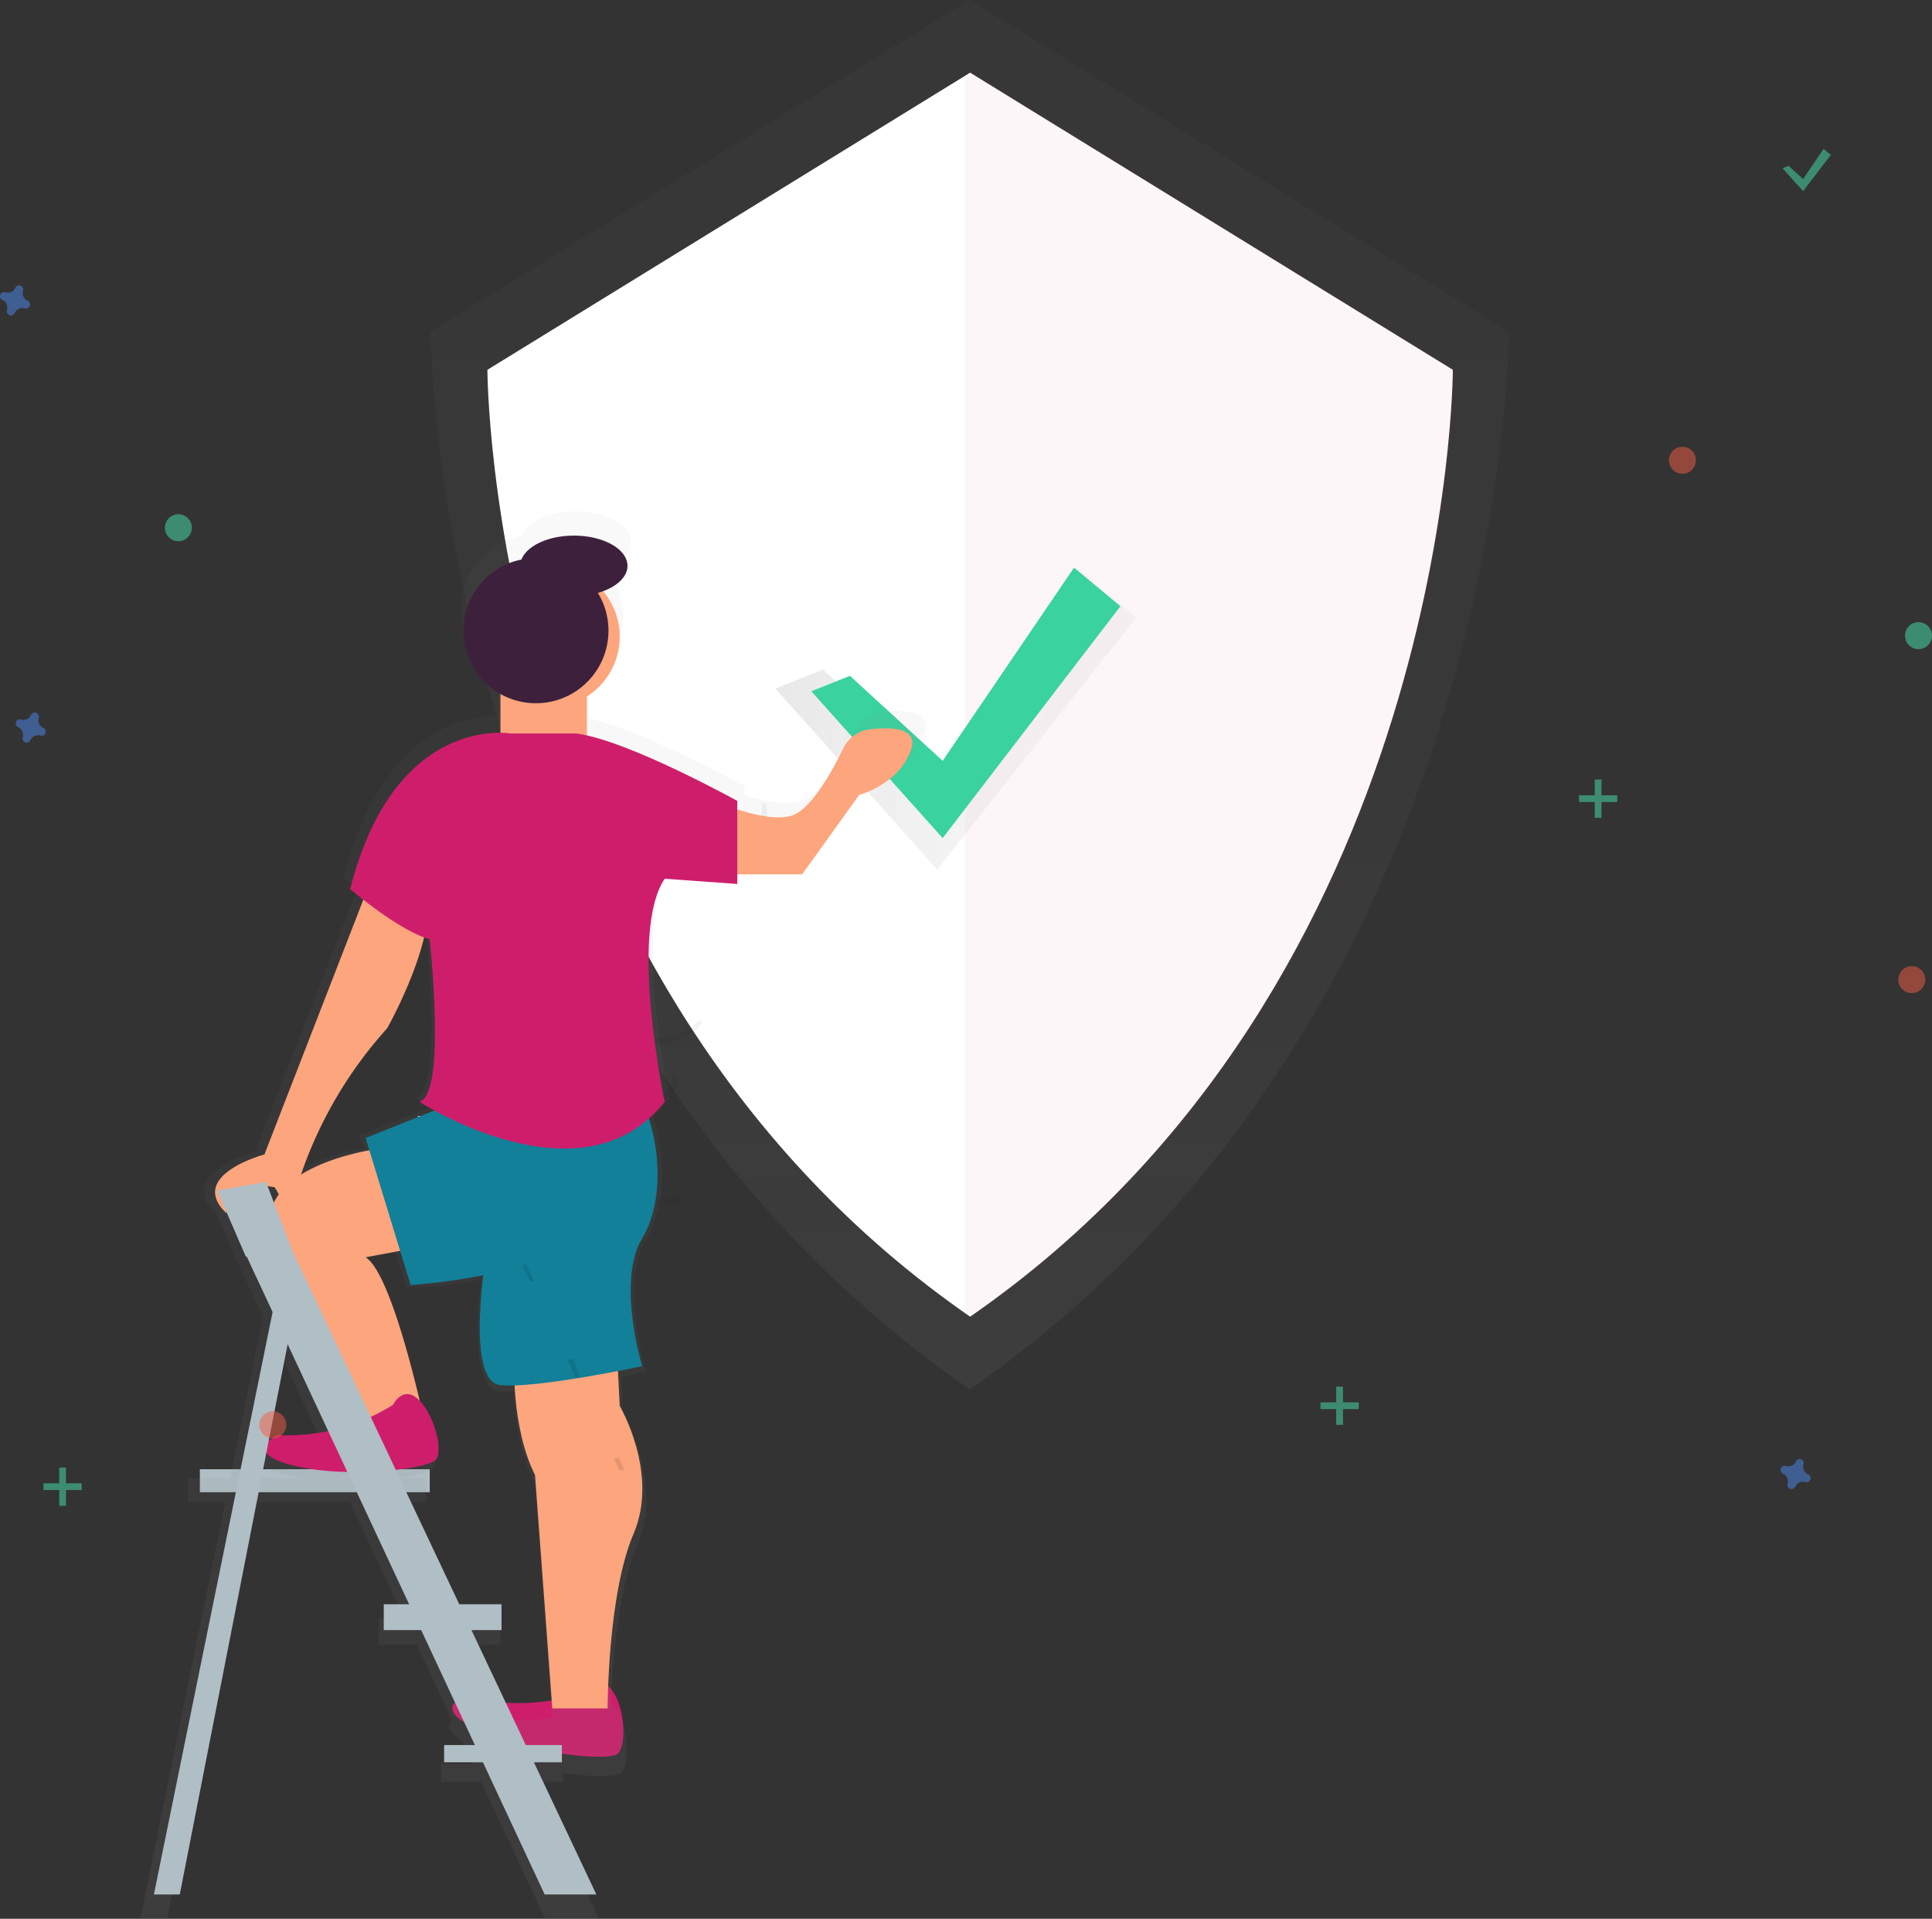 <svg xmlns="http://www.w3.org/2000/svg" xmlns:xlink="http://www.w3.org/1999/xlink" viewBox="0 0 370.001 367.449">
  <rect x="0" y="0" width="370.001" height="367.449" fill="#333333" stroke="none"/>
  <defs>
    <style>
      .cls-1, .cls-17, .cls-18, .cls-19 {
        opacity: 0.5;
      }

      .cls-2 {
        fill: url(#linear-gradient);
      }

      .cls-3 {
        fill: #fff;
      }

      .cls-12, .cls-4 {
        fill: #ce1e6b;
      }

      .cls-4 {
        opacity: 0.04;
      }

      .cls-5 {
        opacity: 0.7;
      }

      .cls-6 {
        fill: url(#linear-gradient-2);
      }

      .cls-7 {
        fill: #3ad29f;
      }

      .cls-8 {
        opacity: 0.05;
      }

      .cls-9 {
        fill: #eceff1;
      }

      .cls-10 {
        opacity: 0.1;
      }

      .cls-11 {
        fill: #b0bec5;
      }

      .cls-13 {
        fill: url(#linear-gradient-3);
      }

      .cls-14 {
        fill: #fda57d;
      }

      .cls-15 {
        fill: #118098;
      }

      .cls-16 {
        fill: #3d213c;
      }

      .cls-17 {
        fill: #4d8af0;
      }

      .cls-18 {
        fill: #f55f44;
      }

      .cls-19, .cls-20 {
        fill: #47e6b1;
      }
    </style>
    <linearGradient id="linear-gradient" x1="0.5" y1="1" x2="0.5" gradientUnits="objectBoundingBox">
      <stop offset="0" stop-color="gray" stop-opacity="0.251"/>
      <stop offset="0.54" stop-color="gray" stop-opacity="0.122"/>
      <stop offset="1" stop-color="gray" stop-opacity="0.102"/>
    </linearGradient>
    <linearGradient id="linear-gradient-2" x1="0" y1="0.5" x2="1" y2="0.5" xlink:href="#linear-gradient"/>
    <linearGradient id="linear-gradient-3" y2="0" xlink:href="#linear-gradient"/>
  </defs>
  <g id="Group_793" data-name="Group 793" transform="translate(-1083.216 -268.313)">
    <g id="Group_770" data-name="Group 770" class="cls-1" transform="translate(1165.693 268.313)">
      <path id="Path_1226" data-name="Path 1226" class="cls-2" d="M427.244,79.05,324,142.586s0,131.05,103.244,202.518c103.244-71.469,103.244-202.518,103.244-202.518Z" transform="translate(-324 -79.05)"/>
    </g>
    <path id="Path_1227" data-name="Path 1227" class="cls-3" d="M424.746,89.75l-92.446,56.9s0,117.335,92.446,181.328c92.446-64,92.446-181.328,92.446-181.328Z" transform="translate(844.261 192.478)"/>
    <path id="Path_1228" data-name="Path 1228" class="cls-4" d="M600.58,89.75l-1.58.97V326.868c.524.37,1.049.744,1.58,1.111,92.446-64,92.446-181.328,92.446-181.328Z" transform="translate(668.979 192.478)"/>
    <g id="Group_771" data-name="Group 771" class="cls-5" transform="translate(1231.702 377.446)">
      <path id="Path_1229" data-name="Path 1229" class="cls-6" d="M354.044,321.832l21.89,20.064,27.138-39.146,10.945,9.124-38.083,48.266-31.013-34.66Z" transform="translate(-344.92 -302.75)"/>
    </g>
    <path id="Path_1230" data-name="Path 1230" class="cls-7" d="M368.321,322.468l17.756,16.275,25.158-36.994,8.878,7.4-34.036,44.391L360.92,325.426Z" transform="translate(877.671 75.266)"/>
    <path id="Path_1233" data-name="Path 1233" class="cls-8" d="M390.167,605.545l9.967-1.856-7.884-12.749s-.232.026-.642.09l7.828,12.659-9.967,1.856c3.707,2.316,7.884,22.023,7.884,22.023l-9.9,2.062.034.138,10.549-2.2S393.874,607.861,390.167,605.545Z" transform="translate(789.111 -123.425)"/>
    <path id="Path_1240" data-name="Path 1240" class="cls-8" d="M269.55,583.206v1.167l13.933-1.783v-1.33Z" transform="translate(929.701 -83.899)"/>
    <path id="Path_1242" data-name="Path 1242" class="cls-8" d="M436.405,606a5.231,5.231,0,0,1-1.511,3.953c-5.6,5.8-19.117,7.41-23.444,7.78l.03.1s18.083-.926,24.8-7.884A5.205,5.205,0,0,0,437.8,606.2" transform="translate(775.444 -132.001)"/>
    <path id="Path_1244" data-name="Path 1244" class="cls-8" d="M223.084,512.52l-.934.189,4.5,13.408.564-.1Z" transform="translate(956.693 -44.755)"/>
    <path id="Path_1245" data-name="Path 1245" class="cls-8" d="M338.91,406.36l.921.28.3,8.435H338.91Z" transform="translate(890.205 15.697)"/>
    <path id="Path_1246" data-name="Path 1246" class="cls-8" d="M222.036,434.52l-.306.8,8.232,5.15.233-.9Z" transform="translate(956.932 -0.339)"/>
    <path id="Path_1247" data-name="Path 1247" class="cls-8" d="M413.361,579.15l-1.361.543s22.858,11.074,30.393,1.369l-.25-.861S435.211,589.488,413.361,579.15Z" transform="translate(775.131 -116.711)"/>
    <path id="Path_1251" data-name="Path 1251" class="cls-9" d="M186.309,546.635l-.469-.995h6.553l.232.5Z" transform="translate(977.369 -63.615)"/>
    <path id="Path_1252" data-name="Path 1252" class="cls-10" d="M186.309,546.635l-.469-.995h6.553l.232.5Z" transform="translate(977.369 -63.615)"/>
    <path id="Path_1253" data-name="Path 1253" class="cls-10" d="M193.7,563.26l2.024,4.314-.237,1.2-2.093-4.013Z" transform="translate(973.07 -73.649)"/>
    <path id="Path_1254" data-name="Path 1254" class="cls-10" d="M190.433,611.87l-.6,3.079h1.046l.487-3.079Z" transform="translate(975.097 -101.329)"/>
    <g id="Group_785" data-name="Group 785" transform="translate(1110.105 366.218)">
      <rect id="Rectangle_1821" data-name="Rectangle 1821" class="cls-11" width="44.022" height="4.402" transform="translate(11.387 183.448)"/>
      <g id="Group_784" data-name="Group 784">
        <g id="Group_782" data-name="Group 782">
          <path id="Path_1237" data-name="Path 1237" class="cls-12" d="M446.519,759.082a38.194,38.194,0,0,1-22.841,1s-7.612,1.654,1.654,6.29,25.491,6.29,27.145,4.636,1.322-8.608-1-11.916S446.519,759.082,446.519,759.082Z" transform="translate(-361.013 -533.13)"/>
          <g id="Group_783" data-name="Group 783">
            <g id="Group_781" data-name="Group 781">
              <g id="Group_779" data-name="Group 779">
                <g id="Group_778" data-name="Group 778">
                  <g id="Group_780" data-name="Group 780">
                    <g id="Group_777" data-name="Group 777">
                      <g id="Group_772" data-name="Group 772" class="cls-1">
                        <path id="Path_1231" data-name="Path 1231" class="cls-13" d="M465.541,430.927a6.659,6.659,0,0,0-5.2,3.751c-2.133,4.421-6.363,12.168-10.249,13.385-2.527.787-6.21.123-9.456-.824l-1.322-.406h0v-1.678s-18.992-10.538-29.838-13v-7.722a14.049,14.049,0,0,0,3.228-20.9c2.908-1.07,4.826-2.92,4.826-5.029,0-3.314-4.759-6-10.624-6-5.1,0-9.364,2.029-10.391,4.74a14.4,14.4,0,0,0-4.181,26.678V431.6c-5.829-.055-22.534,2.392-29.826,31,0,0,1.033.885,2.632,2.127h0l-.215.559-19.386,49.937s-15.426,4.113-7.544,11.682a1.9,1.9,0,0,0-.037-.314l3.873,8.915.689,1.476h0l4.568,9.751h0l-.455,2.22h0l-5.853,28.725h-8.06v4.556h7.114L323.6,662.019h5.128l15.641-79.781h19.355l10.409,22.226h-4.919v5.128h7.378l6.677,14.393c-.812.818-.9,2.072,1.845,3.886l2.127,4.538h-6.062v3.418h7.667l12.3,26.216H411.4L399,635.827h5.533V634.1c5.626.818,10.268.818,11.122-.037,1.715-1.716,1.371-8.915-1.027-12.34a4.407,4.407,0,0,0-.922-.99c.283-7.194,1.3-21.519,5.035-30.2,5.14-12-2.742-25.368-2.742-25.368l-.246-4.974V558.2c2.828-.541,4.7-.941,4.7-.941s-5.14-16.8,0-25.368c3.572-5.952,3.83-14.713,1.709-22.5h0v-.055q-.16-.578-.332-1.144v-.061h0a25.506,25.506,0,0,0,3.117-3.32s-7.2-33.595,0-44.225l14.4,1.027V459.72h12.856l11.313-15.771s7.882-2.06,10.286-8.915C475.329,430.515,469.623,430.466,465.541,430.927Zm-95.662,59.3a83.786,83.786,0,0,0,6.984-16.68h0v-.031q.172-.615.326-1.279h0c.369.135.726.258,1.076.35,0,0,3.431,30.852-2.06,32.223,0,0,1.1.713,3,1.746h0l-2.017.805h0l-11.608,4.642.744,2.459h0c-.418.08-.885.172-1.383.277h0a39.4,39.4,0,0,0-12.161,4.55h0A83.656,83.656,0,0,1,369.879,490.228ZM348.4,523.152a10.585,10.585,0,0,0-1,1.635l-1.23-3.252c.461.055.935.129,1.445.221C347.6,521.763,347.935,522.335,348.4,523.152Zm1.34,31.725.35-1.777h0l7.956,16.982a41.267,41.267,0,0,1-9.923.824,7.176,7.176,0,0,0-1.758,1.18l3.375-17.215Zm-4.47,22.792.615-3.253c.615.824,2.109,1.691,5.263,2.5a36.711,36.711,0,0,0,3.855.75Zm41.292,31.922h5.988v-5.128h-8.411l-10.489-22.226h4.685v-4.556H372.75c3.732-.486,6.444-1.23,6.935-2,1.273-1.98-.436-8.608-3.345-11.577-1.931-8.159-6.523-25.823-10.723-28.448l6.013-1.119h.061l.775-.141,2.066,6.763a108.933,108.933,0,0,0,14.4-1.931v.074a113.2,113.2,0,0,1-12.069,1.685l.043.147a107.369,107.369,0,0,0,11.946-1.463c-.867,7.667-1.611,20.861,3.48,21.347a22.6,22.6,0,0,0,2.8.055h0V562.8h.111c.369,4.673,1.365,10.907,3.941,16.059l3.308,44.674a41.382,41.382,0,0,1-9.155.406L386.578,609.6Z" transform="translate(-323.6 -392.5)"/>
                      </g>
                      <path id="Path_1232" data-name="Path 1232" class="cls-14" d="M385.143,590.94s-28.467,3.308-19.859,20.523a195.518,195.518,0,0,1,13.078,34.923l15.063-3.142s-5.958-28.135-11.258-31.449l14.233-2.65Z" transform="translate(-339.031 -468.932)"/>
                      <path id="Path_1234" data-name="Path 1234" class="cls-12" d="M386.891,669.532a38.221,38.221,0,0,1-22.134,5.8s-7.089,3.228,2.945,5.8,26.241.756,27.508-1.229-.529-8.694-3.492-11.436S386.891,669.532,386.891,669.532Z" transform="translate(-338.516 -498.411)"/>
                      <path id="Path_1235" data-name="Path 1235" class="cls-14" d="M440.039,653.92s-.664,12.911,3.972,22.177l3.308,44.686h10.594s0-21.845,4.968-33.435-2.65-24.495-2.65-24.495l-.664-13.244Z" transform="translate(-368.436 -491.53)"/>
                      <path id="Path_1236" data-name="Path 1236" class="cls-15" d="M430.615,599.57s-4.3,25.159,2.65,25.823,27.145-3.64,27.145-3.64-4.968-16.219,0-24.5,3.308-22.177-2.318-30.785-11.916,0-11.916,0Z" transform="translate(-364.311 -458.035)"/>
                      <circle id="Ellipse_92" data-name="Ellipse 92" class="cls-14" cx="13.569" cy="13.569" r="13.569" transform="translate(64.656 10.452)"/>
                      <rect id="Rectangle_1820" data-name="Rectangle 1820" class="cls-14" width="16.551" height="14.897" transform="translate(68.954 30.975)"/>
                      <path id="Path_1238" data-name="Path 1238" class="cls-14" d="M375.844,511l-19.533,50.318s-14.9,3.972-7.28,11.258c0,0-1.322-6.954,9.266-4.968,0,0,2.982,4.968,2.982,6.622s3.406-5.534,2.035-9.05a80.734,80.734,0,0,1,16.5-28.024s8.276-14.565,7.944-24.5Z" transform="translate(-332.56 -438.142)"/>
                      <path id="Path_1239" data-name="Path 1239" class="cls-14" d="M499.8,473.516s10.594,4.968,15.887,3.308c3.75-1.174,7.833-8.657,9.9-12.912a6.431,6.431,0,0,1,5.017-3.6c3.941-.474,9.456-.424,7.925,3.941-2.318,6.622-9.93,8.608-9.93,8.608l-10.926,15.217h-19.2Z" transform="translate(-390.954 -418.544)"/>
                      <circle id="Ellipse_93" data-name="Ellipse 93" class="cls-16" cx="13.901" cy="13.901" r="13.901" transform="translate(61.84 8.964)"/>
                      <ellipse id="Ellipse_94" data-name="Ellipse 94" class="cls-16" cx="10.262" cy="5.792" rx="10.262" ry="5.792" transform="translate(72.76 4.66)"/>
                      <path id="Path_1241" data-name="Path 1241" class="cls-15" d="M415.269,571.01l-21.519,8.608,8.608,28.135s25.823-1.322,35.421-11.258S421.891,566.7,421.891,566.7Z" transform="translate(-350.619 -459.596)"/>
                      <path id="Path_1243" data-name="Path 1243" class="cls-12" d="M419.715,461.63s-22.177-3.972-30.785,29.795c0,0,9.266,7.944,15.229,9.6,0,0,3.308,29.8-1.986,31.117,0,0,31.117,20.191,47,0,0,0-6.954-32.439,0-42.7l13.9,1V474.541s-20.855-11.583-30.785-12.912Z" transform="translate(-348.763 -419.071)"/>
                    </g>
                  </g>
                  <path id="Path_1248" data-name="Path 1248" class="cls-11" d="M176.89,524.018l5.5,12.66h9.358l-5.5-14.307Z" transform="translate(-162.202 -393.949)"/>
                  <path id="Path_1249" data-name="Path 1249" class="cls-11" d="M242.834,666.636h9.9L194.151,542.63l-8.921.689Z" transform="translate(-165.414 -401.753)"/>
                </g>
                <path id="Path_1250" data-name="Path 1250" class="cls-11" d="M157.2,671.586h4.956l22.011-112.25-3.3-3.855Z" transform="translate(-154.618 -406.702)"/>
              </g>
              <rect id="Rectangle_1822" data-name="Rectangle 1822" class="cls-11" width="22.558" height="4.949" transform="translate(46.604 209.308)"/>
            </g>
          </g>
        </g>
        <rect id="Rectangle_1823" data-name="Rectangle 1823" class="cls-11" width="22.558" height="3.302" transform="translate(58.163 236.269)"/>
      </g>
    </g>
    <path id="Path_1255" data-name="Path 1255" class="cls-10" d="M252.28,653.93l1.64,3.47h.87l-1.253-3.47Z" transform="translate(939.535 -125.28)"/>
    <path id="Path_1256" data-name="Path 1256" class="cls-10" d="M273.02,697.78l1.094,2.312h.964l-1.029-2.312Z" transform="translate(927.725 -150.25)"/>
    <path id="Path_1257" data-name="Path 1257" class="cls-10" d="M232.38,611.87l1.46,3.079h.788l-1.541-3.079Z" transform="translate(950.867 -101.329)"/>
    <path id="Path_1259" data-name="Path 1259" class="cls-17" d="M182.921,448.123a1.58,1.58,0,0,1-.861-1.912.763.763,0,0,0,.034-.177h0a.792.792,0,0,0-1.425-.525h0a.762.762,0,0,0-.086.155,1.58,1.58,0,0,1-1.912.861.762.762,0,0,0-.176-.034h0a.792.792,0,0,0-.525,1.425h0a.762.762,0,0,0,.155.086,1.58,1.58,0,0,1,.861,1.912.761.761,0,0,0-.034.177h0a.792.792,0,0,0,1.434.53h0a.764.764,0,0,0,.086-.155,1.58,1.58,0,0,1,1.912-.861.764.764,0,0,0,.176.034h0a.792.792,0,0,0,.525-1.425h0A.763.763,0,0,0,182.921,448.123Z" transform="translate(908.579 -40.43)"/>
    <circle id="Ellipse_95" data-name="Ellipse 95" class="cls-18" cx="2.583" cy="2.583" r="2.583" transform="translate(1402.841 353.873)"/>
    <circle id="Ellipse_96" data-name="Ellipse 96" class="cls-18" cx="2.583" cy="2.583" r="2.583" transform="translate(1132.88 538.583)"/>
    <circle id="Ellipse_97" data-name="Ellipse 97" class="cls-18" cx="2.583" cy="2.583" r="2.583" transform="translate(1446.758 453.332)"/>
    <path id="Path_1261" data-name="Path 1261" class="cls-17" d="M967.921,780.123a1.58,1.58,0,0,1-.861-1.912.755.755,0,0,0,.034-.176h0a.792.792,0,0,0-1.425-.525h0a.772.772,0,0,0-.086.155,1.58,1.58,0,0,1-1.912.861.754.754,0,0,0-.177-.035h0a.792.792,0,0,0-.525,1.425h0a.779.779,0,0,0,.155.086,1.58,1.58,0,0,1,.861,1.912.779.779,0,0,0-.035.177h0a.792.792,0,0,0,1.434.53h0a.764.764,0,0,0,.086-.155,1.58,1.58,0,0,1,1.912-.861.76.76,0,0,0,.177.034h0a.792.792,0,0,0,.525-1.425h0A.756.756,0,0,0,967.921,780.123Z" transform="translate(461.567 -229.484)"/>
    <path id="Path_1262" data-name="Path 1262" class="cls-17" d="M175.921,258.123a1.58,1.58,0,0,1-.861-1.912.763.763,0,0,0,.034-.177h0a.792.792,0,0,0-1.425-.525h0a.76.76,0,0,0-.086.155,1.58,1.58,0,0,1-1.912.861.765.765,0,0,0-.177-.034h0a.792.792,0,0,0-.525,1.425h0a.764.764,0,0,0,.155.086,1.58,1.58,0,0,1,.861,1.912.763.763,0,0,0-.034.177h0a.792.792,0,0,0,1.434.53h0a.762.762,0,0,0,.086-.155,1.58,1.58,0,0,1,1.912-.861.763.763,0,0,0,.177.034h0a.792.792,0,0,0,.525-1.425h0A.761.761,0,0,0,175.921,258.123Z" transform="translate(912.565 67.764)"/>
    <circle id="Ellipse_98" data-name="Ellipse 98" class="cls-19" cx="2.583" cy="2.583" r="2.583" transform="translate(1114.797 366.79)"/>
    <circle id="Ellipse_99" data-name="Ellipse 99" class="cls-19" cx="2.583" cy="2.583" r="2.583" transform="translate(1448.049 387.457)"/>
    <g id="Group_774" data-name="Group 774" class="cls-1" transform="translate(1336.104 533.847)">
      <rect id="Rectangle_1826" data-name="Rectangle 1826" class="cls-20" width="1.292" height="7.319" transform="translate(3.014)"/>
      <rect id="Rectangle_1827" data-name="Rectangle 1827" class="cls-20" width="1.292" height="7.319" transform="translate(7.319 3.014) rotate(90)"/>
    </g>
    <g id="Group_775" data-name="Group 775" class="cls-1" transform="translate(1091.547 549.347)">
      <rect id="Rectangle_1828" data-name="Rectangle 1828" class="cls-20" width="1.292" height="7.319" transform="translate(3.014)"/>
      <rect id="Rectangle_1829" data-name="Rectangle 1829" class="cls-20" width="1.292" height="7.319" transform="translate(7.319 3.014) rotate(90)"/>
    </g>
    <g id="Group_776" data-name="Group 776" class="cls-1" transform="translate(1385.618 417.596)">
      <rect id="Rectangle_1830" data-name="Rectangle 1830" class="cls-20" width="1.292" height="7.319" transform="translate(3.014)"/>
      <rect id="Rectangle_1831" data-name="Rectangle 1831" class="cls-20" width="1.292" height="7.319" transform="translate(7.319 3.014) rotate(90)"/>
    </g>
    <path id="Path_1263" data-name="Path 1263" class="cls-19" d="M794.078,118.738l2.773,2.54,3.931-5.778,1.386,1.158-5.317,6.932L792.92,119.2Z" transform="translate(631.673 181.324)"/>
  </g>
</svg>
